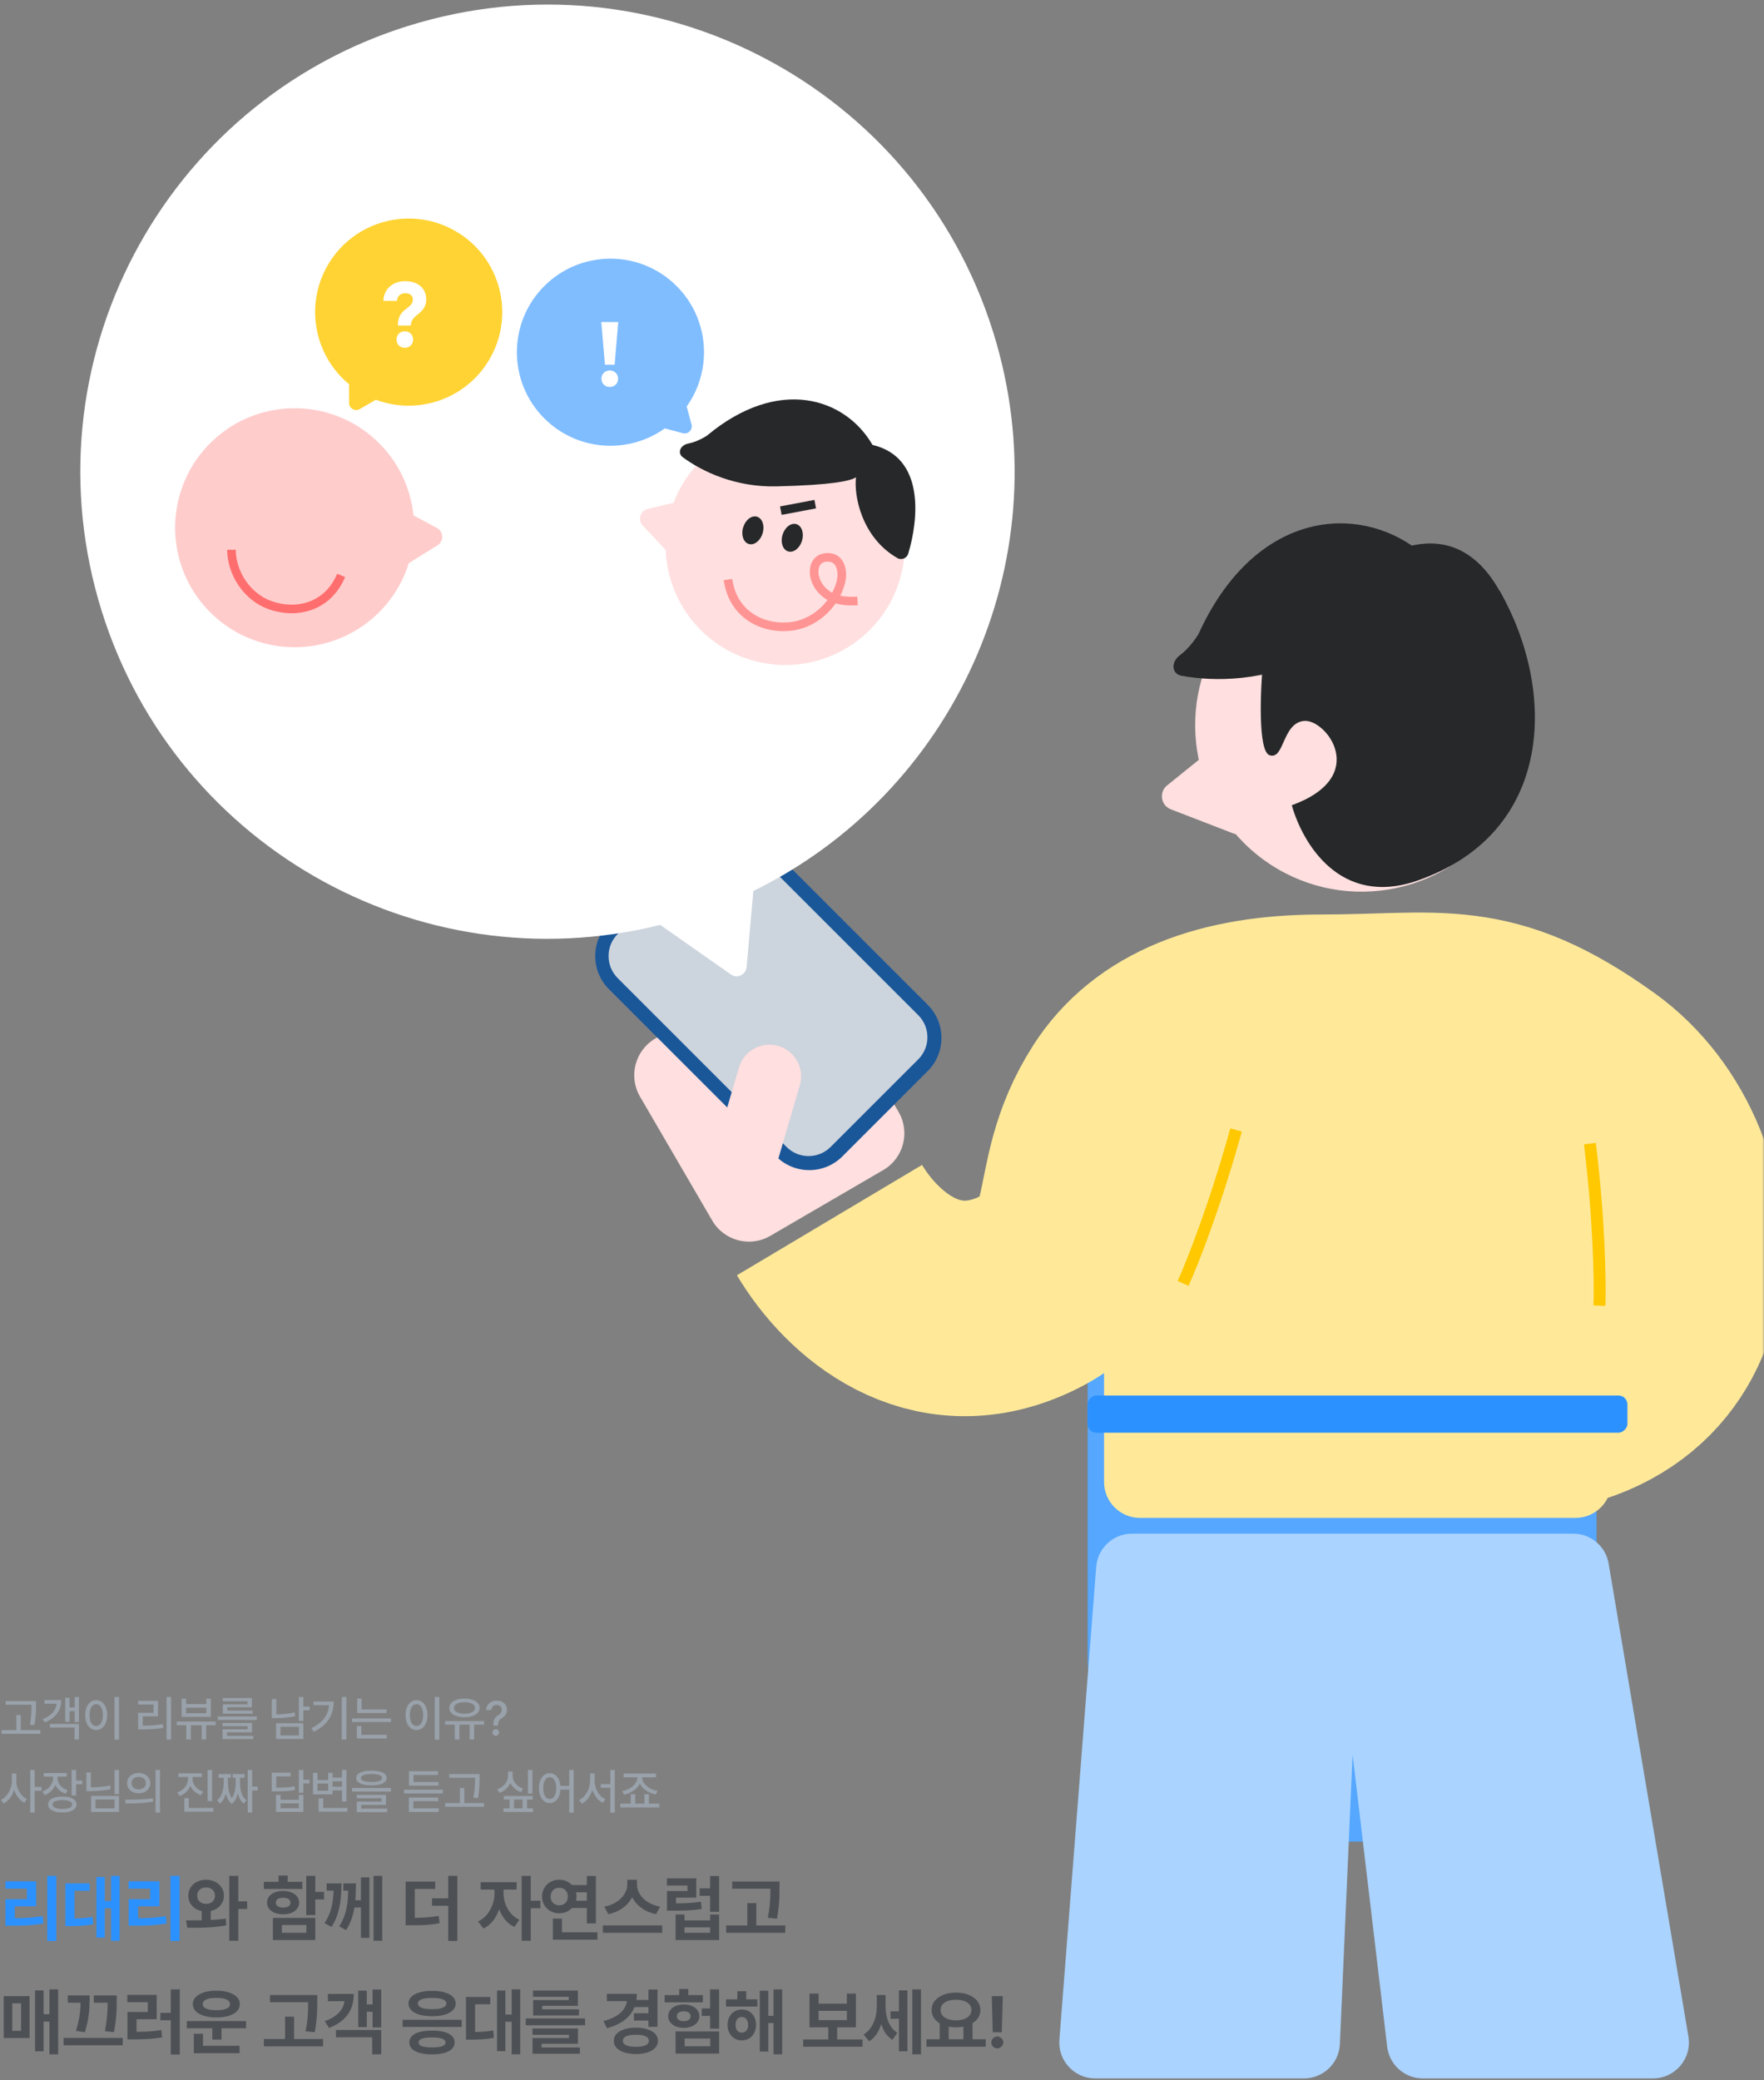 <svg width="435" height="513" viewBox="0 0 435 513" fill="none" xmlns="http://www.w3.org/2000/svg">
<rect x="0" y="0" width="435" height="513" fill="#808080" stroke="none"/>
<mask id="mask0_1163_4372" style="mask-type:alpha" maskUnits="userSpaceOnUse" x="0" y="0" width="435" height="513">
<rect width="435" height="513" fill="#D9D9D9"/>
</mask>
<g mask="url(#mask0_1163_4372)">
<path d="M161.602 256.111C156.603 259.024 154.911 265.438 157.824 270.437L175.629 300.999C178.542 305.999 184.956 307.69 189.956 304.778L217.814 288.547C222.814 285.635 224.505 279.221 221.593 274.221L203.787 243.659C200.874 238.659 194.46 236.968 189.461 239.88L161.602 256.111Z" fill="#FFDFDF"/>
<path d="M150.157 243.938C145.652 239.433 145.652 232.129 150.157 227.624L171.222 206.559C175.727 202.054 183.031 202.054 187.536 206.559L228.786 247.809C233.291 252.314 233.291 259.618 228.786 264.123L207.72 285.188C203.216 289.693 195.912 289.693 191.407 285.188L150.157 243.938Z" fill="#1A5799"/>
<path d="M152.321 241.213C149.317 238.21 149.317 233.341 152.321 230.338L173.935 208.723C176.938 205.72 181.807 205.72 184.811 208.723L226.448 250.36C229.451 253.364 229.451 258.233 226.448 261.236L204.833 282.85C201.83 285.854 196.961 285.854 193.958 282.85L152.321 241.213Z" fill="#CCD4DD"/>
<rect x="154.414" y="224.529" width="19.768" height="5.877" rx="2.884" transform="rotate(-45 154.414 224.529)" fill="#1A5799"/>
<path d="M197.24 267.649C198.455 263.503 196.078 259.157 191.932 257.942C187.786 256.727 183.44 259.103 182.225 263.249L176.506 282.768C175.291 286.914 177.668 291.26 181.814 292.475C185.96 293.69 190.306 291.313 191.52 287.167L197.24 267.649Z" fill="#FFDFDF"/>
<path fill-rule="evenodd" clip-rule="evenodd" d="M162.808 228.092C102.847 243.047 41.384 207.855 24.267 147.98C6.784 86.822 42.189 23.07 103.348 5.586C164.506 -11.897 228.258 23.508 245.742 84.666C261.312 139.133 234.934 195.657 185.775 219.724L184.115 238.516C183.948 240.408 181.794 241.41 180.239 240.319L162.808 228.092Z" fill="white"/>
<circle cx="193.635" cy="134.518" r="29.481" transform="rotate(151.831 193.635 134.518)" fill="#FFDFDF"/>
<circle cx="29.481" cy="29.481" r="29.481" transform="matrix(0.729 0.684 0.684 -0.729 31 131.471)" fill="#FFCCCC"/>
<path d="M158.494 129.602C157.191 128.214 157.88 125.935 159.735 125.501L171.314 122.792C173.169 122.358 174.797 124.094 174.246 125.917L170.802 137.3C170.251 139.123 167.933 139.665 166.63 138.276L158.494 129.602Z" fill="#FFDFDF"/>
<path d="M107.887 134.485C109.505 133.481 109.429 131.102 107.75 130.203L97.266 124.588C95.587 123.689 93.565 124.945 93.626 126.848L94.006 138.735C94.067 140.638 96.165 141.762 97.783 140.758L107.887 134.485Z" fill="#FFCCCC"/>
<path d="M179.526 142.923C180.672 151.232 187.539 155.107 194.596 154.532C200.625 154.041 205.774 149.325 207.289 143.811C208.108 140.828 207.282 137.171 203.736 137.46C200.189 137.749 199.954 142.181 202.282 145.079C204.254 147.535 207.14 148.462 211.461 148.197" stroke="#FF9494" stroke-width="2.12"/>
<path d="M84.124 141.908C80.866 149.637 73.23 151.603 66.563 149.221C60.866 147.186 57.114 141.298 57.077 135.58" stroke="#FF6E6E" stroke-width="2.12"/>
<ellipse cx="185.662" cy="130.789" rx="2.509" ry="3.512" transform="rotate(16.831 185.662 130.789)" fill="#26282A"/>
<ellipse cx="195.373" cy="132.624" rx="2.509" ry="3.512" transform="rotate(16.831 195.373 132.624)" fill="#26282A"/>
<line x1="192.555" y1="125.931" x2="201.034" y2="124.329" stroke="#26282A" stroke-width="2.12"/>
<path d="M191.512 119.945C181.289 120.187 173.207 116.292 168.42 112.801C166.914 111.702 167.815 109.779 169.642 109.41C170.987 109.137 172.516 108.574 174.299 107.462C191.905 92.753 208.396 98.053 215.162 109.724C228.14 112.761 226.491 128.133 223.986 136.499C223.637 137.665 222.334 138.224 221.28 137.618C212.471 132.558 210.513 122.142 211.099 117.707C209.642 118.615 205.231 119.62 191.512 119.945Z" fill="#26282A"/>
<path d="M292.894 263.111C292.894 260.662 294.88 258.677 297.329 258.677H358.807C361.256 258.677 363.242 260.662 363.242 263.111V280.871C363.242 295.714 375.274 307.747 390.118 307.747C392.097 307.747 393.701 309.351 393.701 311.33V408.262C393.701 433.617 373.147 454.172 347.791 454.172H314.128C288.773 454.172 268.219 433.617 268.219 408.262V310.65C268.219 309.046 269.518 307.747 271.122 307.747C283.146 307.747 292.894 297.999 292.894 285.974V263.111Z" fill="#55A7FF"/>
<path d="M300.613 319.349C300.613 316.899 302.599 314.914 305.048 314.914H353.519C355.968 314.914 357.954 316.899 357.954 319.348V337.929C357.954 352.623 346.041 364.535 331.347 364.535H327.22C312.525 364.535 300.613 352.623 300.613 337.929V319.349Z" fill="#2B91FF"/>
<path d="M272.262 260.959C272.262 256.067 276.228 252.101 281.12 252.101H388.507C393.399 252.101 397.365 256.066 397.365 260.959V365.476C397.365 370.369 393.399 374.335 388.507 374.335H281.12C276.228 374.335 272.262 370.369 272.262 365.476V260.959Z" fill="#FFE999"/>
<path fill-rule="evenodd" clip-rule="evenodd" d="M92.692 98.583C103.068 102.48 115.039 98.421 120.763 88.507C127.134 77.472 123.353 63.361 112.317 56.989C101.282 50.618 87.171 54.399 80.8 65.435C75.082 75.338 77.54 87.718 86.08 94.758L86.08 99.359C86.08 100.711 87.543 101.556 88.714 100.88L92.692 98.583Z" fill="#FFD333"/>
<path fill-rule="evenodd" clip-rule="evenodd" d="M163.942 105.642C154.929 112.092 142.315 111.27 134.22 103.175C125.21 94.164 125.21 79.556 134.22 70.545C143.231 61.535 157.84 61.535 166.85 70.545C174.936 78.631 175.765 91.226 169.339 100.237L170.53 104.681C170.879 105.986 169.685 107.181 168.379 106.831L163.942 105.642Z" fill="#80BDFF"/>
<path d="M98.13 80.289C98.13 78.377 98.651 77.315 100.061 76.253C101.201 75.384 101.819 74.805 101.819 73.878C101.819 72.912 101.123 72.313 99.907 72.313C98.613 72.313 97.918 73.221 97.918 74.206H94.557C94.557 71.425 96.759 69.339 99.888 69.339C103.229 69.339 105.121 71.251 105.121 73.878C105.121 75.307 104.426 76.446 103.171 77.412C101.761 78.513 101.317 79.208 101.317 80.289H98.13ZM99.83 85.774C98.651 85.774 97.782 84.924 97.782 83.746C97.782 82.568 98.651 81.699 99.83 81.699C101.008 81.699 101.877 82.568 101.877 83.746C101.877 84.924 101.008 85.774 99.83 85.774Z" fill="white"/>
<path d="M152.456 79.42L151.567 89.946H149.173L148.284 79.42H152.456ZM150.37 91.355C151.548 91.355 152.417 92.225 152.417 93.403C152.417 94.581 151.548 95.43 150.37 95.43C149.192 95.43 148.323 94.581 148.323 93.403C148.323 92.225 149.192 91.355 150.37 91.355Z" fill="white"/>
<path d="M387.953 378.211H279.156C274.531 378.211 270.684 381.77 270.325 386.381L261.243 503.013C260.842 508.161 264.911 512.559 270.075 512.559H321.565C326.306 512.559 330.206 508.826 330.414 504.09L333.549 432.731L342.075 504.742C342.602 509.2 346.382 512.559 350.871 512.559H407.628C413.109 512.559 417.275 507.632 416.363 502.227L396.688 385.596C395.969 381.332 392.277 378.211 387.953 378.211Z" fill="#AAD3FF"/>
<circle cx="335.778" cy="178.85" r="41.051" transform="rotate(126.111 335.778 178.85)" fill="#FFDFDF"/>
<path d="M288.724 199.588C286.251 198.632 285.738 195.357 287.802 193.693L300.692 183.296C302.756 181.631 305.848 182.825 306.258 185.445L308.817 201.806C309.227 204.426 306.647 206.507 304.173 205.552L288.724 199.588Z" fill="#FFDFDF"/>
<path d="M324.669 161.665C311.99 168.146 299.498 168.145 291.383 166.657C288.83 166.189 288.797 163.233 290.866 161.665C292.39 160.51 293.967 158.88 295.532 156.407C308.73 127.315 332.62 123.998 348.162 134.55C366.277 130.518 373.498 150.799 375.412 162.808C375.678 164.481 374.381 165.969 372.692 165.847C358.585 164.823 349.834 152.938 347.889 147.021C346.61 149.041 341.683 152.967 324.669 161.665Z" fill="#26282A"/>
<path d="M204.554 300.889C212.543 314.291 230.188 329.719 252.75 319.188C273.697 309.41 263.573 293.222 277.235 272.023C285.747 258.813 301.791 252.1 325.956 252.1C355.204 252.1 366.127 247.562 392.5 266.5C422.649 288.15 424 347 369.5 347" stroke="#FFE999" stroke-width="53.149"/>
<path d="M313.09 186.252C310.155 185.293 310.799 170.216 311.489 162.798L324.999 145.83L353.154 137.126L369.836 145.742C383.847 170.29 383.337 205.273 349.672 217.123C330.342 223.927 321.123 207.695 318.552 198.583C338.022 191.528 326.998 177.268 321.579 177.785C316.159 178.303 316.759 187.452 313.09 186.252Z" fill="#26282A"/>
<path d="M291.748 316.501C293.933 311.716 299.605 297.45 304.814 278.661" stroke="#FFC800" stroke-width="2.953"/>
<path d="M394.419 321.993C394.615 316.736 394.42 301.384 392.072 282.03" stroke="#FFC800" stroke-width="2.953"/>
<rect x="401.322" y="344.145" width="9.182" height="133.137" rx="2.217" transform="rotate(90 401.322 344.145)" fill="#2B91FF"/>
<path d="M8.186 420.406H1.395V419.504H8.186V420.406ZM9.961 427.572H0.387V426.658H9.961V427.572ZM5.127 427.133H4.031V422.955H5.127V427.133ZM8.883 420.535C8.883 421.156 8.875 421.678 8.859 422.1C8.844 422.518 8.809 423.014 8.754 423.588C8.699 424.158 8.611 424.775 8.49 425.439L7.359 425.316C7.488 424.688 7.582 424.094 7.641 423.535C7.699 422.977 7.734 422.482 7.746 422.053C7.762 421.619 7.77 421.113 7.77 420.535V419.504H8.883V420.535ZM19.471 424.678H18.41V418.502H19.471V424.678ZM18.756 421.982H16.828V421.068H18.756V421.982ZM17.151 424.613H16.09V418.695H17.151V424.613ZM19.471 428.99H18.375V426.037H12.305V425.135H19.471V428.99ZM15.112 419.252C15.116 420.1 14.967 420.871 14.666 421.566C14.366 422.262 13.912 422.879 13.307 423.418C12.705 423.957 11.955 424.412 11.057 424.783L10.518 423.951C11.291 423.643 11.938 423.275 12.457 422.85C12.977 422.424 13.364 421.941 13.617 421.402C13.875 420.863 14.004 420.279 14.004 419.65V419.252H15.112ZM14.391 420.16H10.969V419.252H14.391V420.16ZM29.35 429.02H28.231V418.49H29.35V429.02ZM23.725 419.281C24.248 419.281 24.715 419.434 25.125 419.738C25.536 420.043 25.856 420.473 26.086 421.027C26.317 421.582 26.432 422.229 26.432 422.967C26.432 423.709 26.317 424.357 26.086 424.912C25.856 425.467 25.536 425.896 25.125 426.201C24.715 426.502 24.248 426.652 23.725 426.652C23.202 426.652 22.733 426.502 22.319 426.201C21.909 425.896 21.588 425.467 21.358 424.912C21.127 424.357 21.012 423.709 21.012 422.967C21.012 422.229 21.127 421.582 21.358 421.027C21.588 420.473 21.909 420.043 22.319 419.738C22.733 419.434 23.202 419.281 23.725 419.281ZM23.725 420.277C23.405 420.277 23.12 420.387 22.87 420.605C22.62 420.824 22.426 421.137 22.29 421.543C22.157 421.945 22.09 422.42 22.09 422.967C22.09 423.51 22.157 423.984 22.29 424.391C22.426 424.797 22.62 425.109 22.87 425.328C23.12 425.543 23.405 425.65 23.725 425.65C24.045 425.65 24.329 425.543 24.575 425.328C24.825 425.109 25.018 424.797 25.155 424.391C25.291 423.984 25.36 423.51 25.36 422.967C25.36 422.42 25.291 421.945 25.155 421.543C25.018 421.137 24.827 420.824 24.581 420.605C24.334 420.387 24.049 420.277 23.725 420.277ZM42.183 429.02H41.075V418.49H42.183V429.02ZM34.964 425.568C35.937 425.572 36.827 425.547 37.636 425.492C38.448 425.438 39.286 425.342 40.149 425.205L40.261 426.119C39.386 426.264 38.538 426.363 37.718 426.418C36.897 426.469 35.98 426.494 34.964 426.494H34.067V425.568H34.964ZM38.972 423.277H35.204V425.92H34.067V422.387H37.847V420.348H34.05V419.439H38.972V423.277ZM47.064 428.99H45.933V424.719H47.064V428.99ZM50.843 428.99H49.736V424.719H50.843V428.99ZM53.198 425.475H43.589V424.561H53.198V425.475ZM45.886 420.248H50.878V418.906H51.997V423.4H44.784V418.906H45.886V420.248ZM50.878 422.504V421.133H45.886V422.504H50.878ZM63.33 424.168H53.72V423.312H63.33V424.168ZM62.146 427.215H55.982V428.352H54.869V426.477H61.044V425.703H54.857V424.895H62.146V427.215ZM62.474 428.867H54.869V428.082H62.474V428.867ZM62.117 421.039H56.058V422.1H54.956V420.301H61.003V419.551H54.927V418.766H62.117V421.039ZM62.304 422.621H54.956V421.842H62.304V422.621ZM74.803 424.426H73.695V418.502H74.803V424.426ZM76.344 421.771H74.516V420.846H76.344V421.771ZM74.803 428.855H68.076V424.971H74.803V428.855ZM69.166 427.965H73.719V425.844H69.166V427.965ZM68.146 423.248H67.033V419.023H68.146V423.248ZM67.889 422.785C68.686 422.785 69.477 422.748 70.262 422.674C71.047 422.6 71.85 422.482 72.67 422.322L72.805 423.248C71.969 423.412 71.15 423.531 70.35 423.605C69.549 423.676 68.728 423.711 67.889 423.711H67.033V422.785H67.889ZM85.414 428.99H84.289V418.49H85.414V428.99ZM82.297 419.621C82.297 420.691 82.131 421.682 81.799 422.592C81.471 423.498 80.944 424.334 80.217 425.1C79.49 425.861 78.545 426.521 77.381 427.08L76.783 426.178C77.795 425.701 78.625 425.146 79.274 424.514C79.926 423.881 80.408 423.174 80.721 422.393C81.033 421.611 81.19 420.748 81.19 419.803V419.621H82.297ZM81.67 420.512H77.293V419.621H81.67V420.512ZM95.323 422.451H88.075V421.572H95.323V422.451ZM96.412 424.672H86.803V423.781H96.412V424.672ZM89.182 422.018H88.075V418.877H89.182V422.018ZM95.381 428.744H88.004V427.83H95.381V428.744ZM89.118 428.094H88.004V425.674H89.118V428.094ZM108.337 429.02H107.218V418.49H108.337V429.02ZM102.712 419.281C103.235 419.281 103.702 419.434 104.112 419.738C104.522 420.043 104.843 420.473 105.073 421.027C105.304 421.582 105.419 422.229 105.419 422.967C105.419 423.709 105.304 424.357 105.073 424.912C104.843 425.467 104.522 425.896 104.112 426.201C103.702 426.502 103.235 426.652 102.712 426.652C102.188 426.652 101.72 426.502 101.306 426.201C100.895 425.896 100.575 425.467 100.345 424.912C100.114 424.357 99.999 423.709 99.999 422.967C99.999 422.229 100.114 421.582 100.345 421.027C100.575 420.473 100.895 420.043 101.306 419.738C101.72 419.434 102.188 419.281 102.712 419.281ZM102.712 420.277C102.391 420.277 102.106 420.387 101.856 420.605C101.606 420.824 101.413 421.137 101.276 421.543C101.143 421.945 101.077 422.42 101.077 422.967C101.077 423.51 101.143 423.984 101.276 424.391C101.413 424.797 101.606 425.109 101.856 425.328C102.106 425.543 102.391 425.65 102.712 425.65C103.032 425.65 103.315 425.543 103.561 425.328C103.811 425.109 104.005 424.797 104.141 424.391C104.278 423.984 104.347 423.51 104.347 422.967C104.347 422.42 104.278 421.945 104.141 421.543C104.005 421.137 103.813 420.824 103.567 420.605C103.321 420.387 103.036 420.277 102.712 420.277ZM113.294 428.99H112.146V425.023H113.294V428.99ZM116.927 428.99H115.802V425.023H116.927V428.99ZM119.364 425.34H109.755V424.432H119.364V425.34ZM114.536 418.889C115.275 418.889 115.927 418.984 116.493 419.176C117.06 419.363 117.497 419.633 117.806 419.984C118.118 420.332 118.275 420.74 118.275 421.209C118.275 421.666 118.118 422.068 117.806 422.416C117.497 422.76 117.06 423.025 116.493 423.213C115.927 423.4 115.275 423.494 114.536 423.494C113.798 423.494 113.148 423.4 112.585 423.213C112.023 423.025 111.583 422.76 111.267 422.416C110.954 422.068 110.798 421.666 110.798 421.209C110.798 420.74 110.954 420.332 111.267 419.984C111.579 419.633 112.017 419.363 112.579 419.176C113.146 418.984 113.798 418.889 114.536 418.889ZM114.536 419.791C114.017 419.791 113.562 419.848 113.171 419.961C112.78 420.074 112.478 420.238 112.263 420.453C112.052 420.668 111.946 420.92 111.946 421.209C111.946 421.494 112.052 421.742 112.263 421.953C112.478 422.16 112.78 422.322 113.171 422.439C113.562 422.553 114.017 422.609 114.536 422.609C115.056 422.609 115.513 422.553 115.907 422.439C116.302 422.322 116.605 422.16 116.816 421.953C117.03 421.742 117.138 421.494 117.138 421.209C117.138 420.92 117.03 420.668 116.816 420.453C116.605 420.238 116.302 420.074 115.907 419.961C115.513 419.848 115.056 419.791 114.536 419.791ZM121.626 425.475C121.634 424.979 121.683 424.578 121.773 424.273C121.867 423.969 121.999 423.725 122.171 423.541C122.343 423.354 122.574 423.172 122.863 422.996C123.132 422.832 123.343 422.637 123.495 422.41C123.652 422.184 123.73 421.928 123.73 421.643C123.73 421.408 123.675 421.201 123.566 421.021C123.456 420.838 123.304 420.697 123.109 420.6C122.913 420.502 122.697 420.453 122.458 420.453C122.244 420.453 122.04 420.498 121.849 420.588C121.661 420.678 121.505 420.818 121.38 421.01C121.255 421.201 121.183 421.436 121.163 421.713H119.898C119.917 421.229 120.042 420.812 120.273 420.465C120.503 420.113 120.808 419.848 121.187 419.668C121.57 419.488 121.995 419.398 122.464 419.398C122.968 419.398 123.413 419.492 123.8 419.68C124.187 419.867 124.486 420.133 124.697 420.477C124.908 420.816 125.013 421.209 125.013 421.654C125.013 422.107 124.91 422.498 124.702 422.826C124.495 423.15 124.199 423.432 123.812 423.67C123.57 423.814 123.378 423.965 123.238 424.121C123.101 424.277 122.997 424.463 122.927 424.678C122.857 424.889 122.82 425.154 122.816 425.475V425.562H121.626V425.475ZM122.259 428.082C122.111 428.082 121.972 428.043 121.843 427.965C121.714 427.887 121.613 427.785 121.538 427.66C121.468 427.531 121.433 427.393 121.433 427.244C121.433 427.1 121.468 426.963 121.538 426.834C121.613 426.705 121.714 426.605 121.843 426.535C121.972 426.461 122.111 426.424 122.259 426.424C122.404 426.424 122.54 426.461 122.669 426.535C122.798 426.605 122.9 426.705 122.974 426.834C123.048 426.963 123.085 427.1 123.085 427.244C123.085 427.393 123.048 427.531 122.974 427.66C122.9 427.785 122.798 427.887 122.669 427.965C122.54 428.043 122.404 428.082 122.259 428.082ZM3.826 439.162C3.826 439.963 3.705 440.736 3.463 441.482C3.221 442.225 2.879 442.883 2.438 443.457C1.996 444.031 1.484 444.471 0.902 444.775L0.205 443.879C0.74 443.625 1.211 443.25 1.617 442.754C2.027 442.254 2.348 441.691 2.578 441.066C2.809 440.438 2.924 439.803 2.924 439.162V437.363H3.826V439.162ZM4.02 439.162C4.02 439.779 4.131 440.389 4.354 440.99C4.58 441.588 4.895 442.125 5.297 442.602C5.699 443.074 6.154 443.436 6.662 443.686L5.982 444.576C5.416 444.279 4.916 443.854 4.482 443.299C4.053 442.744 3.721 442.109 3.486 441.395C3.252 440.68 3.135 439.936 3.135 439.162V437.363H4.02V439.162ZM8.566 446.99H7.459V436.49H8.566V446.99ZM10.26 441.635H8.314V440.68H10.26V441.635ZM13.975 438.441C13.975 439.086 13.856 439.691 13.617 440.258C13.383 440.82 13.043 441.312 12.598 441.734C12.153 442.152 11.621 442.469 11.004 442.684L10.442 441.799C10.977 441.615 11.442 441.354 11.836 441.014C12.235 440.67 12.541 440.277 12.756 439.836C12.971 439.391 13.078 438.926 13.078 438.441V437.639H13.975V438.441ZM14.18 438.436C14.18 438.877 14.281 439.301 14.485 439.707C14.688 440.109 14.977 440.465 15.352 440.773C15.731 441.078 16.182 441.316 16.705 441.488L16.178 442.361C15.576 442.162 15.059 441.869 14.625 441.482C14.192 441.096 13.858 440.641 13.623 440.117C13.393 439.594 13.278 439.033 13.278 438.436V437.639H14.18V438.436ZM16.453 438.148H10.764V437.246H16.453V438.148ZM18.768 442.795H17.66V436.49H18.768V442.795ZM20.297 440.012H18.457V439.092H20.297V440.012ZM15.375 443.053C16.094 443.053 16.715 443.129 17.238 443.281C17.766 443.434 18.168 443.656 18.445 443.949C18.723 444.242 18.862 444.594 18.862 445.004C18.862 445.414 18.723 445.766 18.445 446.059C18.168 446.355 17.766 446.582 17.238 446.738C16.715 446.898 16.094 446.979 15.375 446.979C14.653 446.979 14.026 446.898 13.494 446.738C12.967 446.582 12.561 446.355 12.276 446.059C11.994 445.766 11.854 445.414 11.854 445.004C11.854 444.594 11.994 444.242 12.276 443.949C12.561 443.656 12.967 443.434 13.494 443.281C14.026 443.129 14.653 443.053 15.375 443.053ZM15.375 443.932C14.879 443.932 14.45 443.973 14.086 444.055C13.723 444.137 13.445 444.258 13.254 444.418C13.067 444.578 12.973 444.773 12.973 445.004C12.973 445.23 13.067 445.428 13.254 445.596C13.445 445.76 13.721 445.885 14.08 445.971C14.44 446.057 14.871 446.1 15.375 446.1C15.887 446.1 16.32 446.057 16.676 445.971C17.035 445.885 17.309 445.76 17.496 445.596C17.684 445.428 17.778 445.23 17.778 445.004C17.778 444.773 17.684 444.578 17.496 444.418C17.309 444.258 17.033 444.137 16.67 444.055C16.311 443.973 15.879 443.932 15.375 443.932ZM29.344 442.432H28.248V436.49H29.344V442.432ZM22.407 441.389H21.288V437.111H22.407V441.389ZM22.161 440.791C23.11 440.791 23.983 440.756 24.78 440.686C25.577 440.611 26.37 440.488 27.159 440.316L27.311 441.242C26.475 441.41 25.645 441.531 24.821 441.605C24 441.68 23.114 441.721 22.161 441.729H21.288V440.791H22.161ZM29.344 446.855H22.465V442.895H29.344V446.855ZM23.555 445.965H28.254V443.779H23.555V445.965ZM34.208 437.234C34.758 437.234 35.249 437.342 35.678 437.557C36.108 437.768 36.444 438.064 36.686 438.447C36.932 438.826 37.055 439.258 37.055 439.742C37.055 440.227 36.932 440.66 36.686 441.043C36.444 441.422 36.108 441.719 35.678 441.934C35.249 442.145 34.758 442.25 34.208 442.25C33.661 442.25 33.169 442.145 32.731 441.934C32.294 441.719 31.952 441.422 31.706 441.043C31.464 440.66 31.343 440.227 31.343 439.742C31.343 439.258 31.464 438.826 31.706 438.447C31.952 438.064 32.294 437.768 32.731 437.557C33.169 437.342 33.661 437.234 34.208 437.234ZM34.208 438.207C33.868 438.207 33.563 438.27 33.294 438.395C33.028 438.52 32.819 438.699 32.667 438.934C32.514 439.168 32.438 439.438 32.438 439.742C32.438 440.047 32.514 440.314 32.667 440.545C32.819 440.775 33.028 440.955 33.294 441.084C33.563 441.213 33.868 441.277 34.208 441.277C34.548 441.277 34.85 441.213 35.116 441.084C35.386 440.955 35.594 440.775 35.743 440.545C35.895 440.314 35.971 440.047 35.971 439.742C35.971 439.438 35.895 439.168 35.743 438.934C35.594 438.699 35.386 438.52 35.116 438.395C34.85 438.27 34.548 438.207 34.208 438.207ZM39.464 447.02H38.356V436.49H39.464V447.02ZM30.833 443.832C31.7 443.828 32.485 443.818 33.188 443.803C33.895 443.787 34.645 443.756 35.438 443.709C36.235 443.658 36.987 443.582 37.694 443.48L37.776 444.295C37.046 444.428 36.286 444.529 35.497 444.6C34.712 444.666 33.973 444.709 33.282 444.729C32.59 444.748 31.823 444.758 30.979 444.758L30.833 443.832ZM47.286 438.688C47.286 439.324 47.163 439.926 46.917 440.492C46.675 441.059 46.329 441.553 45.88 441.975C45.431 442.393 44.904 442.707 44.298 442.918L43.718 442.039C44.249 441.852 44.716 441.586 45.118 441.242C45.521 440.898 45.827 440.508 46.038 440.07C46.253 439.629 46.361 439.168 46.361 438.688V437.65H47.286V438.688ZM47.486 438.688C47.486 439.141 47.591 439.576 47.802 439.994C48.017 440.412 48.323 440.781 48.722 441.102C49.12 441.422 49.585 441.664 50.116 441.828L49.548 442.713C48.947 442.514 48.421 442.215 47.972 441.816C47.523 441.418 47.177 440.951 46.935 440.416C46.693 439.877 46.572 439.301 46.572 438.688V437.65H47.486V438.688ZM49.806 438.23H44.005V437.334H49.806V438.23ZM52.308 444.166H51.2V436.502H52.308V444.166ZM52.624 446.785H45.447V445.865H52.624V446.785ZM46.56 446.293H45.447V443.445H46.56V446.293ZM62.193 446.99H61.08V436.49H62.193V446.99ZM63.576 441.535H61.654V440.598H63.576V441.535ZM55.994 439.479C55.994 440.205 55.941 440.9 55.835 441.564C55.734 442.229 55.554 442.846 55.296 443.416C55.042 443.986 54.699 444.443 54.265 444.787L53.544 443.967C53.951 443.666 54.273 443.27 54.511 442.777C54.753 442.281 54.921 441.758 55.015 441.207C55.113 440.652 55.162 440.076 55.162 439.479V438.096H55.994V439.479ZM56.21 439.479C56.21 440.057 56.249 440.621 56.328 441.172C56.41 441.723 56.568 442.258 56.802 442.777C57.037 443.293 57.367 443.719 57.792 444.055L57.16 444.869C56.703 444.518 56.343 444.041 56.081 443.439C55.82 442.838 55.642 442.201 55.548 441.529C55.455 440.857 55.408 440.174 55.408 439.479V438.096H56.21V439.479ZM58.917 439.479C58.917 440.197 58.869 440.895 58.771 441.57C58.677 442.242 58.501 442.873 58.244 443.463C57.986 444.053 57.624 444.521 57.16 444.869L56.556 444.055C56.97 443.727 57.292 443.309 57.523 442.801C57.757 442.289 57.916 441.754 57.998 441.195C58.083 440.637 58.126 440.064 58.126 439.479V438.096H58.917V439.479ZM59.181 439.479C59.181 440.092 59.228 440.676 59.322 441.23C59.416 441.785 59.581 442.305 59.82 442.789C60.058 443.273 60.384 443.666 60.798 443.967L60.078 444.787C59.644 444.447 59.3 443.994 59.046 443.428C58.792 442.861 58.613 442.248 58.507 441.588C58.406 440.924 58.355 440.221 58.355 439.479V438.096H59.181V439.479ZM56.949 438.424H53.908V437.51H56.949V438.424ZM60.312 438.424H57.382V437.51H60.312V438.424ZM74.803 442.098H73.695V436.49H74.803V442.098ZM76.332 439.818H74.492V438.893H76.332V439.818ZM67.853 440.861C69.029 440.861 69.955 440.84 70.631 440.797C71.307 440.75 71.975 440.658 72.635 440.521L72.769 441.424C72.078 441.564 71.379 441.66 70.672 441.711C69.969 441.758 69.029 441.781 67.853 441.781H67.016V440.861H67.853ZM71.686 438.072H68.123V441.482H67.016V437.17H71.686V438.072ZM69.178 443.844H73.695V442.643H74.803V446.832H68.07V442.643H69.178V443.844ZM73.695 445.924V444.723H69.178V445.924H73.695ZM84.723 439.291H81.787V438.371H84.723V439.291ZM84.764 441.529H81.787V440.621H84.764V441.529ZM85.438 444.266H84.324V436.502H85.438V444.266ZM85.672 446.785H78.576V445.865H85.672V446.785ZM79.701 446.346H78.576V443.498H79.701V446.346ZM78.295 438.975H80.932V437.199H82.028V442.52H77.188V437.199H78.295V438.975ZM80.932 441.617V439.842H78.295V441.617H80.932ZM91.602 436.666C92.391 436.666 93.065 436.736 93.623 436.877C94.182 437.014 94.608 437.217 94.901 437.486C95.198 437.756 95.346 438.082 95.346 438.465C95.346 438.855 95.198 439.188 94.901 439.461C94.608 439.73 94.182 439.936 93.623 440.076C93.065 440.217 92.391 440.291 91.602 440.299C90.813 440.291 90.137 440.217 89.575 440.076C89.016 439.936 88.586 439.73 88.285 439.461C87.989 439.188 87.84 438.855 87.84 438.465C87.84 438.082 87.989 437.756 88.285 437.486C88.586 437.217 89.016 437.014 89.575 436.877C90.137 436.736 90.813 436.666 91.602 436.666ZM91.602 437.492C91.047 437.492 90.575 437.529 90.184 437.604C89.797 437.678 89.504 437.789 89.305 437.938C89.106 438.086 89.006 438.262 89.006 438.465C89.006 438.688 89.104 438.873 89.299 439.021C89.495 439.166 89.785 439.275 90.172 439.35C90.559 439.424 91.035 439.461 91.602 439.461C92.168 439.461 92.645 439.424 93.032 439.35C93.418 439.275 93.709 439.164 93.905 439.016C94.104 438.863 94.204 438.68 94.204 438.465C94.204 438.262 94.102 438.088 93.899 437.943C93.7 437.799 93.405 437.688 93.014 437.609C92.627 437.531 92.157 437.492 91.602 437.492ZM96.389 441.828H86.815V440.938H96.389V441.828ZM95.176 445.098H89.071V446.264H87.975V444.295H94.086V443.469H87.957V442.637H95.176V445.098ZM95.481 446.891H87.975V446.029H95.481V446.891ZM109.222 442.285H99.636V441.354H109.222V442.285ZM108.126 440.363H100.854V439.467H108.126V440.363ZM108.015 437.721H101.968V439.994H100.854V436.795H108.015V437.721ZM108.167 446.855H100.831V445.947H108.167V446.855ZM108.073 444.189H101.933V446.463H100.831V443.287H108.073V444.189ZM117.566 438.406H110.775V437.504H117.566V438.406ZM119.341 445.572H109.767V444.658H119.341V445.572ZM114.507 445.133H113.411V440.955H114.507V445.133ZM118.263 438.535C118.263 439.156 118.255 439.678 118.239 440.1C118.224 440.518 118.189 441.014 118.134 441.588C118.079 442.158 117.991 442.775 117.87 443.439L116.739 443.316C116.868 442.688 116.962 442.094 117.021 441.535C117.079 440.977 117.114 440.482 117.126 440.053C117.142 439.619 117.15 439.113 117.15 438.535V437.504H118.263V438.535ZM131.295 442.332H130.187V436.502H131.295V442.332ZM126.197 437.908C126.197 438.549 126.074 439.152 125.828 439.719C125.582 440.285 125.232 440.777 124.779 441.195C124.326 441.613 123.791 441.926 123.173 442.133L122.623 441.254C123.162 441.07 123.63 440.809 124.029 440.469C124.431 440.129 124.738 439.738 124.949 439.297C125.164 438.852 125.271 438.389 125.271 437.908V436.883H126.197V437.908ZM126.414 437.908C126.414 438.365 126.519 438.805 126.73 439.227C126.941 439.645 127.242 440.016 127.632 440.34C128.027 440.66 128.49 440.902 129.021 441.066L128.488 441.951C127.875 441.748 127.341 441.449 126.888 441.055C126.439 440.66 126.091 440.193 125.845 439.654C125.599 439.115 125.476 438.533 125.476 437.908V436.883H126.414V437.908ZM131.365 443.797H124.252V442.906H131.365V443.797ZM131.464 446.861H124.158V445.959H131.464V446.861ZM126.754 446.498H125.658V443.258H126.754V446.498ZM129.982 446.498H128.875V443.258H129.982V446.498ZM135.566 437.281C136.082 437.281 136.539 437.434 136.937 437.738C137.34 438.043 137.654 438.473 137.881 439.027C138.107 439.582 138.221 440.229 138.221 440.967C138.221 441.709 138.107 442.357 137.881 442.912C137.654 443.467 137.34 443.896 136.937 444.201C136.539 444.502 136.082 444.652 135.566 444.652C135.051 444.652 134.59 444.502 134.183 444.201C133.781 443.9 133.467 443.473 133.24 442.918C133.014 442.359 132.9 441.709 132.9 440.967C132.9 440.229 133.014 439.582 133.24 439.027C133.467 438.473 133.781 438.043 134.183 437.738C134.59 437.434 135.051 437.281 135.566 437.281ZM135.566 438.277C135.254 438.277 134.974 438.387 134.728 438.605C134.482 438.824 134.293 439.137 134.16 439.543C134.031 439.945 133.967 440.42 133.967 440.967C133.967 441.51 134.031 441.984 134.16 442.391C134.293 442.797 134.482 443.109 134.728 443.328C134.974 443.543 135.254 443.65 135.566 443.65C135.879 443.65 136.158 443.543 136.404 443.328C136.65 443.109 136.84 442.797 136.973 442.391C137.105 441.984 137.172 441.51 137.172 440.967C137.172 440.42 137.103 439.945 136.967 439.543C136.834 439.137 136.646 438.824 136.404 438.605C136.166 438.387 135.887 438.277 135.566 438.277ZM141.478 447.02H140.371V436.49H141.478V447.02ZM140.857 441.342H137.869V440.434H140.857V441.342ZM151.059 440.885H148.158V439.988H151.059V440.885ZM146.424 439.162C146.424 439.967 146.303 440.744 146.061 441.494C145.818 442.24 145.477 442.902 145.035 443.48C144.594 444.059 144.082 444.502 143.5 444.811L142.791 443.908C143.326 443.654 143.799 443.279 144.209 442.783C144.623 442.283 144.943 441.717 145.17 441.084C145.397 440.451 145.51 439.811 145.51 439.162V437.363H146.424V439.162ZM146.641 439.162C146.641 439.807 146.752 440.434 146.975 441.043C147.201 441.648 147.516 442.188 147.918 442.66C148.324 443.129 148.789 443.482 149.313 443.721L148.645 444.623C148.059 444.322 147.547 443.896 147.109 443.346C146.676 442.791 146.338 442.154 146.096 441.436C145.857 440.713 145.738 439.955 145.738 439.162V437.363H146.641V439.162ZM151.609 447.02H150.502V436.49H151.609V447.02ZM156.649 445.273H155.535V442.473H156.649V445.273ZM160.024 445.273H158.916V442.473H160.024V445.273ZM162.59 445.725H152.981V444.805H162.59V445.725ZM158.137 438.307C158.137 439.006 157.942 439.654 157.551 440.252C157.164 440.85 156.645 441.352 155.992 441.758C155.34 442.16 154.635 442.436 153.877 442.584L153.426 441.688C154.078 441.582 154.694 441.363 155.272 441.031C155.85 440.695 156.313 440.289 156.66 439.812C157.012 439.332 157.188 438.83 157.188 438.307V437.744H158.137V438.307ZM158.348 438.307C158.348 438.83 158.524 439.33 158.875 439.807C159.231 440.279 159.701 440.68 160.287 441.008C160.877 441.332 161.504 441.547 162.168 441.652L161.723 442.543C160.95 442.395 160.233 442.121 159.573 441.723C158.916 441.324 158.393 440.83 158.002 440.24C157.616 439.65 157.422 439.006 157.422 438.307V437.744H158.348V438.307ZM161.764 438.289H153.772V437.381H161.764V438.289Z" fill="#99A1AA"/>
<path d="M13.887 478.661H11.646V462.604H13.887V478.661ZM2.769 473.062C4.269 473.068 5.622 473.033 6.829 472.957C8.036 472.875 9.261 472.734 10.503 472.535L10.705 474.346C9.475 474.562 8.247 474.712 7.022 474.794C5.804 474.87 4.386 474.908 2.769 474.908H1.336V473.062H2.769ZM8.921 470.118H3.647V473.766H1.336V468.36H6.636V465.768H1.318V463.957H8.921V470.118ZM29.496 478.617H27.387V462.604H29.496V478.617ZM27.897 470.593H25.181V468.8H27.897V470.593ZM25.84 477.844H23.784V462.894H25.84V477.844ZM17.244 473.124C18.41 473.124 19.415 473.098 20.259 473.045C21.103 472.992 21.964 472.887 22.843 472.729L23.001 474.548C22.105 474.718 21.223 474.835 20.356 474.899C19.489 474.958 18.451 474.99 17.244 474.996H16.119V473.124H17.244ZM22.096 466.277H18.369V474.029H16.119V464.476H22.096V466.277ZM44.28 478.661H42.039V462.604H44.28V478.661ZM33.162 473.062C34.662 473.068 36.015 473.033 37.222 472.957C38.429 472.875 39.654 472.734 40.896 472.535L41.098 474.346C39.868 474.562 38.64 474.712 37.416 474.794C36.197 474.87 34.779 474.908 33.162 474.908H31.729V473.062H33.162ZM39.314 470.118H34.041V473.766H31.729V468.36H37.029V465.768H31.712V463.957H39.314V470.118Z" fill="#2B91FF"/>
<path d="M51.971 474.486H49.738V470.707H51.971V474.486ZM50.837 463.57C51.651 463.57 52.39 463.737 53.052 464.071C53.72 464.405 54.247 464.871 54.634 465.469C55.026 466.061 55.223 466.734 55.223 467.49C55.223 468.246 55.026 468.923 54.634 469.521C54.247 470.112 53.72 470.575 53.052 470.909C52.39 471.237 51.651 471.401 50.837 471.401C49.999 471.401 49.246 471.237 48.578 470.909C47.91 470.575 47.386 470.112 47.005 469.521C46.63 468.923 46.443 468.246 46.443 467.49C46.443 466.734 46.63 466.061 47.005 465.469C47.386 464.871 47.91 464.405 48.578 464.071C49.246 463.737 49.999 463.57 50.837 463.57ZM50.837 465.469C50.409 465.469 50.028 465.551 49.694 465.715C49.366 465.873 49.105 466.104 48.912 466.409C48.725 466.714 48.631 467.074 48.631 467.49C48.631 467.9 48.725 468.258 48.912 468.562C49.105 468.867 49.369 469.102 49.703 469.266C50.037 469.43 50.415 469.512 50.837 469.512C51.247 469.512 51.616 469.43 51.944 469.266C52.273 469.102 52.53 468.867 52.718 468.562C52.911 468.258 53.008 467.9 53.008 467.49C53.008 467.074 52.911 466.717 52.718 466.418C52.53 466.113 52.273 465.879 51.944 465.715C51.622 465.551 51.253 465.469 50.837 465.469ZM58.773 478.617H56.532V462.604H58.773V478.617ZM60.944 470.777H58.088V468.888H60.944V470.777ZM45.88 473.59C47.351 473.584 48.543 473.575 49.457 473.563C50.377 473.552 51.397 473.517 52.516 473.458C53.641 473.394 54.695 473.294 55.68 473.159L55.82 474.812C54.795 475.005 53.726 475.148 52.612 475.242C51.499 475.33 50.444 475.383 49.448 475.4C48.452 475.412 47.362 475.415 46.179 475.409L45.88 473.59ZM77.759 472.271H75.517V462.604H77.759V472.271ZM79.921 468.431H77.126V466.567H79.921V468.431ZM77.759 478.441H67.3V472.975H77.759V478.441ZM69.523 476.64H75.544V474.732H69.523V476.64ZM74.559 465.847H65.058V464.071H74.559V465.847ZM69.822 466.321C70.59 466.321 71.269 466.444 71.861 466.69C72.459 466.931 72.925 467.268 73.259 467.701C73.593 468.135 73.76 468.636 73.76 469.204C73.76 469.772 73.593 470.276 73.259 470.716C72.925 471.149 72.459 471.489 71.861 471.735C71.269 471.976 70.59 472.096 69.822 472.096C69.043 472.096 68.351 471.976 67.748 471.735C67.15 471.489 66.684 471.149 66.35 470.716C66.016 470.276 65.849 469.772 65.849 469.204C65.849 468.636 66.016 468.135 66.35 467.701C66.684 467.268 67.15 466.931 67.748 466.69C68.351 466.444 69.043 466.321 69.822 466.321ZM69.822 468.009C69.459 468.009 69.142 468.056 68.873 468.149C68.603 468.237 68.395 468.372 68.249 468.554C68.102 468.729 68.029 468.946 68.029 469.204C68.029 469.468 68.102 469.693 68.249 469.881C68.395 470.062 68.603 470.2 68.873 470.294C69.142 470.388 69.459 470.438 69.822 470.443C70.185 470.438 70.502 470.388 70.771 470.294C71.041 470.2 71.252 470.062 71.404 469.881C71.556 469.693 71.633 469.468 71.633 469.204C71.633 468.946 71.553 468.729 71.395 468.554C71.243 468.372 71.032 468.237 70.763 468.149C70.493 468.056 70.18 468.009 69.822 468.009ZM70.938 465.029H68.697V462.524H70.938V465.029ZM84.201 464.458C84.201 465.929 84.134 467.268 83.999 468.475C83.864 469.682 83.618 470.851 83.261 471.981C82.909 473.112 82.408 474.185 81.758 475.198L80.018 474.275C80.645 473.338 81.119 472.383 81.442 471.41C81.77 470.438 81.992 469.424 82.109 468.369C82.233 467.314 82.294 466.075 82.294 464.651V464.458H84.201ZM83.489 466.26H80.545V464.458H83.489V466.26ZM87.778 464.458C87.778 466.081 87.726 467.522 87.62 468.782C87.515 470.036 87.283 471.281 86.926 472.518C86.569 473.754 86.041 474.911 85.344 475.989L83.639 475.058C84.295 474.05 84.784 473.007 85.107 471.929C85.429 470.851 85.64 469.764 85.739 468.668C85.839 467.566 85.889 466.228 85.889 464.651V464.458H87.778ZM87.146 466.26H84.667V464.458H87.146V466.26ZM94.265 478.617H92.112V462.604H94.265V478.617ZM89.343 470.417H87.005V468.624H89.343V470.417ZM91.101 477.914H89V462.981H91.101V477.914ZM101.332 472.957C102.844 472.957 104.109 472.925 105.129 472.86C106.148 472.79 107.162 472.661 108.17 472.474L108.407 474.284C107.364 474.489 106.318 474.627 105.269 474.697C104.226 474.768 102.914 474.8 101.332 474.794H100.022V472.957H101.332ZM107.326 465.847H102.281V473.643H100.022V464.019H107.326V465.847ZM112.784 478.661H110.543V462.604H112.784V478.661ZM111.501 469.986H106.535V468.158H111.501V469.986ZM123.701 466.972C123.701 468.196 123.528 469.386 123.182 470.54C122.837 471.688 122.324 472.711 121.644 473.607C120.964 474.498 120.153 475.166 119.21 475.611L117.891 473.845C118.758 473.44 119.491 472.869 120.088 472.131C120.692 471.393 121.149 470.578 121.46 469.688C121.77 468.797 121.925 467.892 121.925 466.972V465.108H123.701V466.972ZM124.175 466.972C124.175 467.815 124.322 468.659 124.615 469.503C124.914 470.341 125.356 471.111 125.942 471.814C126.534 472.512 127.252 473.054 128.095 473.44L126.847 475.198C125.91 474.771 125.107 474.129 124.439 473.273C123.771 472.418 123.264 471.445 122.919 470.355C122.573 469.26 122.4 468.132 122.4 466.972V465.108H124.175V466.972ZM127.401 465.996H118.533V464.168H127.401V465.996ZM130.89 478.617H128.64V462.604H130.89V478.617ZM133.263 470.602H130.398V468.729H133.263V470.602ZM145.516 466.673H140.769V464.871H145.516V466.673ZM145.516 470.54H140.769V468.747H145.516V470.54ZM146.948 474.337H144.716V462.639H146.948V474.337ZM147.335 478.345H136.331V476.534H147.335V478.345ZM138.581 477.457H136.331V473.15H138.581V477.457ZM137.931 463.562C138.71 463.562 139.419 463.743 140.058 464.106C140.702 464.464 141.215 464.959 141.596 465.592C141.977 466.219 142.167 466.928 142.167 467.719C142.167 468.498 141.977 469.201 141.596 469.828C141.215 470.455 140.702 470.95 140.058 471.313C139.413 471.671 138.704 471.85 137.931 471.85C137.128 471.85 136.401 471.671 135.751 471.313C135.106 470.95 134.597 470.455 134.222 469.828C133.852 469.201 133.668 468.498 133.668 467.719C133.668 466.928 133.852 466.216 134.222 465.583C134.597 464.95 135.106 464.455 135.751 464.098C136.401 463.74 137.128 463.562 137.931 463.562ZM137.931 465.557C137.515 465.551 137.145 465.636 136.823 465.812C136.501 465.981 136.249 466.23 136.067 466.559C135.886 466.887 135.795 467.273 135.795 467.719C135.795 468.152 135.886 468.53 136.067 468.853C136.249 469.175 136.501 469.424 136.823 469.6C137.145 469.77 137.515 469.857 137.931 469.863C138.323 469.857 138.678 469.77 138.994 469.6C139.316 469.424 139.568 469.175 139.75 468.853C139.932 468.53 140.022 468.152 140.022 467.719C140.022 467.273 139.932 466.887 139.75 466.559C139.568 466.23 139.316 465.981 138.994 465.812C138.678 465.636 138.323 465.551 137.931 465.557ZM156.66 464.722C156.66 465.882 156.388 466.969 155.843 467.982C155.298 468.996 154.522 469.863 153.514 470.584C152.512 471.299 151.337 471.791 149.99 472.061L149.032 470.197C150.18 469.98 151.182 469.591 152.037 469.028C152.899 468.466 153.555 467.807 154.006 467.051C154.463 466.295 154.692 465.519 154.692 464.722V463.579H156.66V464.722ZM157.074 464.722C157.074 465.524 157.299 466.307 157.75 467.068C158.207 467.83 158.867 468.492 159.728 469.055C160.595 469.611 161.609 469.992 162.769 470.197L161.784 472.061C160.449 471.791 159.277 471.302 158.269 470.593C157.267 469.884 156.496 469.022 155.957 468.009C155.418 466.995 155.149 465.899 155.149 464.722V463.579H157.074V464.722ZM163.296 476.657H148.671V474.82H163.296V476.657ZM177.341 471.48H175.109V462.639H177.341V471.48ZM175.566 467.525H172.525V465.697H175.566V467.525ZM168.807 473.59H175.118V472.131H177.341V478.441H166.592V472.131H168.807V473.59ZM175.118 476.64V475.304H168.807V476.64H175.118ZM165.784 469.397C167.36 469.397 168.67 469.368 169.713 469.31C170.756 469.245 171.804 469.134 172.859 468.976L173.035 470.786C171.951 470.95 170.867 471.062 169.783 471.12C168.699 471.173 167.366 471.196 165.784 471.19H164.483V469.397H165.784ZM171.708 467.991H166.707V471.067H164.483V466.339H169.528V464.994H164.457V463.219H171.708V467.991ZM190.807 465.776H180.559V464.001H190.807V465.776ZM193.654 476.657H179.064V474.838H193.654V476.657ZM186.509 475.77H184.285V469.336H186.509V475.77ZM192.231 465.521C192.231 466.459 192.219 467.259 192.195 467.921C192.172 468.577 192.116 469.356 192.028 470.259C191.94 471.155 191.8 472.128 191.606 473.177L189.33 472.939C189.535 471.961 189.685 471.038 189.778 470.171C189.872 469.298 189.928 468.527 189.945 467.859C189.969 467.186 189.981 466.406 189.981 465.521V464.001H192.231V465.521ZM14.344 506.617H12.19V490.604H14.344V506.617ZM12.902 498.549H10.195V496.729H12.902V498.549ZM10.749 505.879H8.64V490.85H10.749V505.879ZM7.286 502.601H0.923V492.273H7.286V502.601ZM3.023 500.834H5.194V494.04H3.023V500.834ZM20.558 493.891H16.726V492.098H20.558V493.891ZM30.27 504.394H15.68V502.565H30.27V504.394ZM22.105 492.985C22.093 493.888 22.073 494.658 22.043 495.297C22.014 495.936 21.914 496.759 21.744 497.767C21.575 498.774 21.308 499.914 20.945 501.186L18.739 500.834C19.084 499.697 19.342 498.646 19.512 497.679C19.682 496.706 19.785 495.877 19.82 495.191C19.855 494.506 19.872 493.771 19.872 492.985V492.098H22.105V492.985ZM27.308 493.891H23.124V492.098H27.308V493.891ZM28.785 493.24C28.785 494.131 28.776 494.904 28.758 495.561C28.741 496.211 28.682 497.017 28.582 497.978C28.489 498.938 28.333 499.996 28.117 501.15L25.867 500.931C26.072 499.847 26.224 498.836 26.324 497.898C26.429 496.961 26.491 496.164 26.508 495.508C26.532 494.852 26.546 494.096 26.552 493.24V492.098H28.785V493.24ZM44.342 506.661H42.118V490.604H44.342V506.661ZM42.575 498.215H39.543V496.387H42.575V498.215ZM32.749 501.071C34.29 501.071 35.582 501.045 36.625 500.992C37.674 500.934 38.731 500.811 39.798 500.623L39.973 502.451C38.872 502.633 37.764 502.759 36.651 502.829C35.544 502.894 34.243 502.929 32.749 502.935H31.43V501.071H32.749ZM38.646 497.96H33.672V501.66H31.43V496.176H36.449V493.768H31.395V491.957H38.646V497.96ZM60.681 500.192H46.056V498.417H60.681V500.192ZM54.634 502.979H52.358V499.586H54.634V502.979ZM59.072 506.345H47.796V504.517H59.072V506.345ZM50.055 505.009H47.796V501.546H50.055V505.009ZM53.359 490.92C54.514 490.92 55.525 491.058 56.392 491.333C57.265 491.608 57.941 491.995 58.422 492.493C58.902 492.991 59.143 493.577 59.143 494.251C59.143 494.913 58.902 495.493 58.422 495.991C57.941 496.483 57.265 496.864 56.392 497.134C55.525 497.403 54.514 497.538 53.359 497.538C52.211 497.538 51.197 497.403 50.318 497.134C49.44 496.864 48.757 496.483 48.271 495.991C47.79 495.493 47.55 494.913 47.55 494.251C47.55 493.577 47.79 492.991 48.271 492.493C48.757 491.995 49.44 491.608 50.318 491.333C51.197 491.058 52.211 490.92 53.359 490.92ZM53.359 492.695C52.668 492.695 52.068 492.754 51.558 492.871C51.054 492.988 50.664 493.164 50.389 493.398C50.119 493.627 49.984 493.911 49.984 494.251C49.984 494.567 50.119 494.837 50.389 495.06C50.664 495.282 51.054 495.452 51.558 495.569C52.068 495.687 52.668 495.745 53.359 495.745C54.057 495.745 54.657 495.687 55.161 495.569C55.665 495.452 56.052 495.282 56.321 495.06C56.591 494.837 56.726 494.567 56.726 494.251C56.726 493.911 56.591 493.627 56.321 493.398C56.052 493.164 55.665 492.988 55.161 492.871C54.657 492.754 54.057 492.695 53.359 492.695ZM76.818 493.776H66.57V492.001H76.818V493.776ZM79.666 504.657H65.076V502.838H79.666V504.657ZM72.52 503.77H70.297V497.336H72.52V503.77ZM78.242 493.521C78.242 494.459 78.23 495.259 78.207 495.921C78.183 496.577 78.128 497.356 78.04 498.259C77.952 499.155 77.811 500.128 77.618 501.177L75.342 500.939C75.547 499.961 75.696 499.038 75.79 498.171C75.884 497.298 75.939 496.527 75.957 495.859C75.98 495.186 75.992 494.406 75.992 493.521V492.001H78.242V493.521ZM94.01 499.999H91.874V490.639H94.01V499.999ZM92.481 496.132H89.853V494.312H92.481V496.132ZM90.45 499.929H88.332V490.911H90.45V499.929ZM94.01 506.617H91.786V502.425H82.848V500.614H94.01V506.617ZM87.234 491.72C87.245 493.067 87.031 494.271 86.592 495.332C86.153 496.387 85.482 497.312 84.579 498.109C83.683 498.9 82.537 499.571 81.143 500.122L80.079 498.443C81.228 498.027 82.165 497.532 82.892 496.958C83.624 496.384 84.163 495.73 84.509 494.998C84.855 494.266 85.028 493.454 85.028 492.563V491.72H87.234ZM85.739 493.521H80.862V491.72H85.739V493.521ZM113.865 499.867H99.275V498.109H113.865V499.867ZM106.544 500.772C107.704 500.767 108.7 500.875 109.532 501.098C110.364 501.32 111.003 501.651 111.448 502.091C111.893 502.53 112.116 503.066 112.116 503.699C112.116 504.32 111.893 504.851 111.448 505.29C111.003 505.729 110.364 506.063 109.532 506.292C108.7 506.521 107.704 506.635 106.544 506.635C105.378 506.635 104.376 506.521 103.538 506.292C102.7 506.063 102.056 505.729 101.604 505.29C101.159 504.851 100.936 504.32 100.936 503.699C100.936 503.066 101.159 502.53 101.604 502.091C102.05 501.651 102.691 501.32 103.529 501.098C104.373 500.875 105.378 500.767 106.544 500.772ZM106.544 502.46C105.8 502.46 105.182 502.504 104.689 502.592C104.203 502.674 103.837 502.809 103.591 502.996C103.345 503.184 103.222 503.418 103.222 503.699C103.222 503.975 103.345 504.203 103.591 504.385C103.837 504.561 104.203 504.695 104.689 504.789C105.182 504.877 105.8 504.921 106.544 504.921C107.276 504.921 107.889 504.877 108.381 504.789C108.873 504.695 109.242 504.558 109.488 504.376C109.734 504.194 109.857 503.969 109.857 503.699C109.857 503.418 109.734 503.184 109.488 502.996C109.242 502.809 108.873 502.674 108.381 502.592C107.889 502.504 107.276 502.46 106.544 502.46ZM106.561 490.964C107.733 490.964 108.756 491.09 109.629 491.342C110.508 491.588 111.184 491.948 111.659 492.423C112.134 492.897 112.371 493.454 112.371 494.093C112.371 494.737 112.134 495.297 111.659 495.771C111.184 496.24 110.508 496.601 109.629 496.853C108.756 497.099 107.733 497.222 106.561 497.222C105.39 497.222 104.364 497.099 103.485 496.853C102.606 496.601 101.927 496.24 101.446 495.771C100.966 495.297 100.725 494.737 100.725 494.093C100.725 493.454 100.966 492.897 101.446 492.423C101.927 491.948 102.606 491.588 103.485 491.342C104.364 491.09 105.39 490.964 106.561 490.964ZM106.561 492.713C105.811 492.707 105.176 492.754 104.654 492.854C104.133 492.953 103.734 493.108 103.459 493.319C103.189 493.53 103.055 493.788 103.055 494.093C103.055 494.397 103.189 494.655 103.459 494.866C103.734 495.071 104.13 495.227 104.645 495.332C105.167 495.438 105.806 495.49 106.561 495.49C107.311 495.49 107.944 495.438 108.46 495.332C108.975 495.227 109.371 495.071 109.646 494.866C109.922 494.655 110.059 494.397 110.059 494.093C110.059 493.788 109.925 493.53 109.655 493.319C109.386 493.108 108.99 492.953 108.469 492.854C107.947 492.754 107.311 492.707 106.561 492.713ZM128.288 506.617H126.179V490.604H128.288V506.617ZM126.689 498.593H123.973V496.8H126.689V498.593ZM124.632 505.844H122.575V490.894H124.632V505.844ZM116.036 501.124C117.202 501.124 118.207 501.098 119.051 501.045C119.895 500.992 120.756 500.887 121.635 500.729L121.793 502.548C120.897 502.718 120.015 502.835 119.148 502.899C118.281 502.958 117.243 502.99 116.036 502.996H114.911V501.124H116.036ZM120.888 494.277H117.161V502.029H114.911V492.476H120.888V494.277ZM144.276 499.454H129.651V497.784H144.276V499.454ZM142.536 504.024H133.562V505.431H131.321V502.609H140.312V501.81H131.312V500.245H142.536V504.024ZM142.993 506.468H131.321V504.938H142.993V506.468ZM142.509 494.664H133.703V496H131.47V493.24H140.259V492.432H131.444V490.902H142.509V494.664ZM142.782 497.037H131.47V495.525H142.782V497.037ZM160.273 494.972H156.432V493.205H160.273V494.972ZM160.141 498.294H156.318V496.492H160.141V498.294ZM162.145 499.85H159.912V490.639H162.145V499.85ZM157.038 491.702C157.038 493.144 156.763 494.421 156.212 495.534C155.661 496.647 154.841 497.591 153.751 498.364C152.661 499.138 151.305 499.747 149.682 500.192L148.803 498.426C150.139 498.074 151.241 497.62 152.108 497.063C152.975 496.507 153.614 495.868 154.024 495.147C154.44 494.427 154.648 493.642 154.648 492.792V491.702H157.038ZM156.203 493.513H149.656V491.702H156.203V493.513ZM156.81 500.043C157.894 500.043 158.846 500.178 159.666 500.447C160.492 500.711 161.131 501.086 161.582 501.572C162.034 502.053 162.259 502.624 162.259 503.286C162.259 503.942 162.034 504.517 161.582 505.009C161.131 505.507 160.492 505.888 159.666 506.151C158.846 506.415 157.894 506.547 156.81 506.547C155.726 506.547 154.771 506.415 153.945 506.151C153.124 505.888 152.486 505.507 152.029 505.009C151.577 504.517 151.352 503.942 151.352 503.286C151.352 502.624 151.577 502.053 152.029 501.572C152.486 501.086 153.124 500.711 153.945 500.447C154.771 500.178 155.726 500.043 156.81 500.043ZM156.81 501.792C156.142 501.78 155.565 501.833 155.078 501.95C154.592 502.062 154.223 502.231 153.971 502.46C153.719 502.683 153.593 502.958 153.593 503.286C153.593 503.608 153.719 503.881 153.971 504.104C154.223 504.326 154.589 504.493 155.07 504.604C155.55 504.716 156.13 504.771 156.81 504.771C157.484 504.771 158.058 504.716 158.533 504.604C159.013 504.493 159.379 504.326 159.631 504.104C159.889 503.881 160.018 503.608 160.018 503.286C160.018 502.958 159.889 502.683 159.631 502.46C159.379 502.231 159.013 502.062 158.533 501.95C158.058 501.833 157.484 501.78 156.81 501.792ZM177.341 500.289H175.109V490.604H177.341V500.289ZM176.023 497.143H173.035V495.314H176.023V497.143ZM177.341 506.441H166.592V500.975H177.341V506.441ZM168.834 504.64H175.153V502.732H168.834V504.64ZM173.325 493.803H163.894V492.019H173.325V493.803ZM168.614 494.321C169.358 494.321 170.023 494.444 170.609 494.69C171.195 494.937 171.649 495.279 171.971 495.719C172.299 496.152 172.464 496.647 172.464 497.204C172.464 497.772 172.299 498.273 171.971 498.707C171.649 499.141 171.195 499.48 170.609 499.727C170.023 499.973 169.358 500.096 168.614 500.096C167.882 500.096 167.222 499.976 166.636 499.735C166.056 499.489 165.599 499.146 165.265 498.707C164.937 498.268 164.773 497.767 164.773 497.204C164.773 496.647 164.937 496.149 165.265 495.71C165.599 495.271 166.056 494.931 166.636 494.69C167.222 494.444 167.882 494.321 168.614 494.321ZM168.614 496.009C168.268 496.009 167.969 496.056 167.717 496.149C167.466 496.237 167.269 496.372 167.129 496.554C166.988 496.735 166.918 496.952 166.918 497.204C166.918 497.462 166.985 497.685 167.12 497.872C167.26 498.054 167.457 498.194 167.709 498.294C167.966 498.388 168.268 498.438 168.614 498.443C168.96 498.438 169.258 498.388 169.51 498.294C169.762 498.194 169.956 498.054 170.091 497.872C170.231 497.685 170.301 497.462 170.301 497.204C170.301 496.952 170.231 496.735 170.091 496.554C169.956 496.372 169.759 496.237 169.502 496.149C169.25 496.056 168.954 496.009 168.614 496.009ZM169.721 493.311H167.498V490.489H169.721V493.311ZM186.773 494.84H179.029V493.056H186.773V494.84ZM182.932 495.561C183.611 495.561 184.218 495.722 184.751 496.044C185.284 496.366 185.7 496.814 185.999 497.389C186.298 497.963 186.447 498.619 186.447 499.357C186.447 500.096 186.298 500.755 185.999 501.335C185.7 501.909 185.284 502.36 184.751 502.688C184.218 503.017 183.611 503.181 182.932 503.181C182.258 503.181 181.654 503.017 181.121 502.688C180.588 502.36 180.169 501.906 179.864 501.326C179.565 500.746 179.416 500.09 179.416 499.357C179.416 498.631 179.565 497.978 179.864 497.397C180.169 496.817 180.588 496.366 181.121 496.044C181.654 495.722 182.258 495.561 182.932 495.561ZM182.932 497.424C182.633 497.418 182.363 497.494 182.123 497.652C181.889 497.805 181.707 498.027 181.578 498.32C181.455 498.613 181.394 498.959 181.394 499.357C181.394 499.75 181.458 500.093 181.587 500.386C181.716 500.673 181.898 500.893 182.132 501.045C182.366 501.197 182.633 501.273 182.932 501.273C183.236 501.273 183.503 501.197 183.731 501.045C183.966 500.893 184.15 500.673 184.285 500.386C184.42 500.093 184.487 499.75 184.487 499.357C184.487 498.959 184.42 498.613 184.285 498.32C184.15 498.027 183.966 497.805 183.731 497.652C183.503 497.494 183.236 497.418 182.932 497.424ZM192.89 506.617H190.754V490.604H192.89V506.617ZM191.466 498.918H188.776V497.134H191.466V498.918ZM189.462 505.932H187.361V490.938H189.462V505.932ZM184.03 494.181H181.824V491.061H184.03V494.181ZM212.692 504.754H198.067V502.943H212.692V504.754ZM206.452 503.392H204.246V499.472H206.452V503.392ZM201.864 494.128H208.834V491.632H211.066V499.973H199.614V491.632H201.864V494.128ZM208.834 498.18V495.903H201.864V498.18H208.834ZM222.334 497.854H219.609V496.018H222.334V497.854ZM217.931 494.752C217.931 496 217.802 497.187 217.544 498.312C217.292 499.437 216.897 500.441 216.358 501.326C215.824 502.211 215.148 502.905 214.327 503.409L212.956 501.739C213.712 501.271 214.333 500.667 214.819 499.929C215.306 499.185 215.657 498.376 215.874 497.503C216.097 496.63 216.208 495.713 216.208 494.752V491.992H217.931V494.752ZM218.379 494.646C218.379 495.59 218.473 496.475 218.66 497.301C218.848 498.121 219.158 498.883 219.592 499.586C220.031 500.289 220.597 500.866 221.288 501.317L220.075 503.04C219.261 502.548 218.605 501.868 218.107 501.001C217.609 500.134 217.248 499.17 217.026 498.109C216.809 497.049 216.7 495.895 216.7 494.646V491.992H218.379V494.646ZM227.124 506.617H224.971V490.604H227.124V506.617ZM223.776 505.879H221.675V490.85H223.776V505.879ZM233.945 503.251H231.721V498.76H233.945V503.251ZM239.833 503.251H237.575V498.76H239.833V503.251ZM243.085 504.745H228.46V502.908H243.085V504.745ZM235.747 491.395C236.901 491.395 237.932 491.573 238.84 491.931C239.754 492.288 240.469 492.792 240.985 493.442C241.506 494.093 241.767 494.84 241.767 495.684C241.767 496.533 241.509 497.283 240.994 497.934C240.478 498.578 239.763 499.079 238.849 499.437C237.941 499.788 236.907 499.967 235.747 499.973C234.592 499.967 233.558 499.788 232.644 499.437C231.736 499.079 231.024 498.578 230.508 497.934C229.993 497.283 229.735 496.533 229.735 495.684C229.735 494.84 229.993 494.093 230.508 493.442C231.024 492.792 231.739 492.288 232.653 491.931C233.567 491.573 234.598 491.395 235.747 491.395ZM235.747 493.17C234.985 493.164 234.32 493.261 233.751 493.46C233.183 493.659 232.741 493.949 232.424 494.33C232.108 494.705 231.95 495.156 231.95 495.684C231.95 496.205 232.108 496.659 232.424 497.046C232.741 497.427 233.183 497.723 233.751 497.934C234.326 498.139 234.991 498.241 235.747 498.241C236.497 498.241 237.159 498.139 237.733 497.934C238.307 497.723 238.752 497.427 239.069 497.046C239.391 496.659 239.552 496.205 239.552 495.684C239.552 495.156 239.394 494.705 239.078 494.33C238.761 493.955 238.316 493.668 237.742 493.469C237.173 493.264 236.508 493.164 235.747 493.17ZM247.05 501.194H244.808L244.571 492.273H247.296L247.05 501.194ZM245.933 505.158C245.67 505.158 245.424 505.091 245.195 504.956C244.967 504.815 244.785 504.634 244.65 504.411C244.521 504.183 244.457 503.937 244.457 503.673C244.457 503.415 244.521 503.175 244.65 502.952C244.785 502.724 244.967 502.545 245.195 502.416C245.424 502.287 245.67 502.223 245.933 502.223C246.191 502.223 246.431 502.287 246.654 502.416C246.883 502.545 247.064 502.724 247.199 502.952C247.34 503.175 247.41 503.415 247.41 503.673C247.41 503.937 247.34 504.183 247.199 504.411C247.064 504.634 246.883 504.815 246.654 504.956C246.431 505.091 246.191 505.158 245.933 505.158Z" fill="#4D5155"/>
</g>
</svg>
